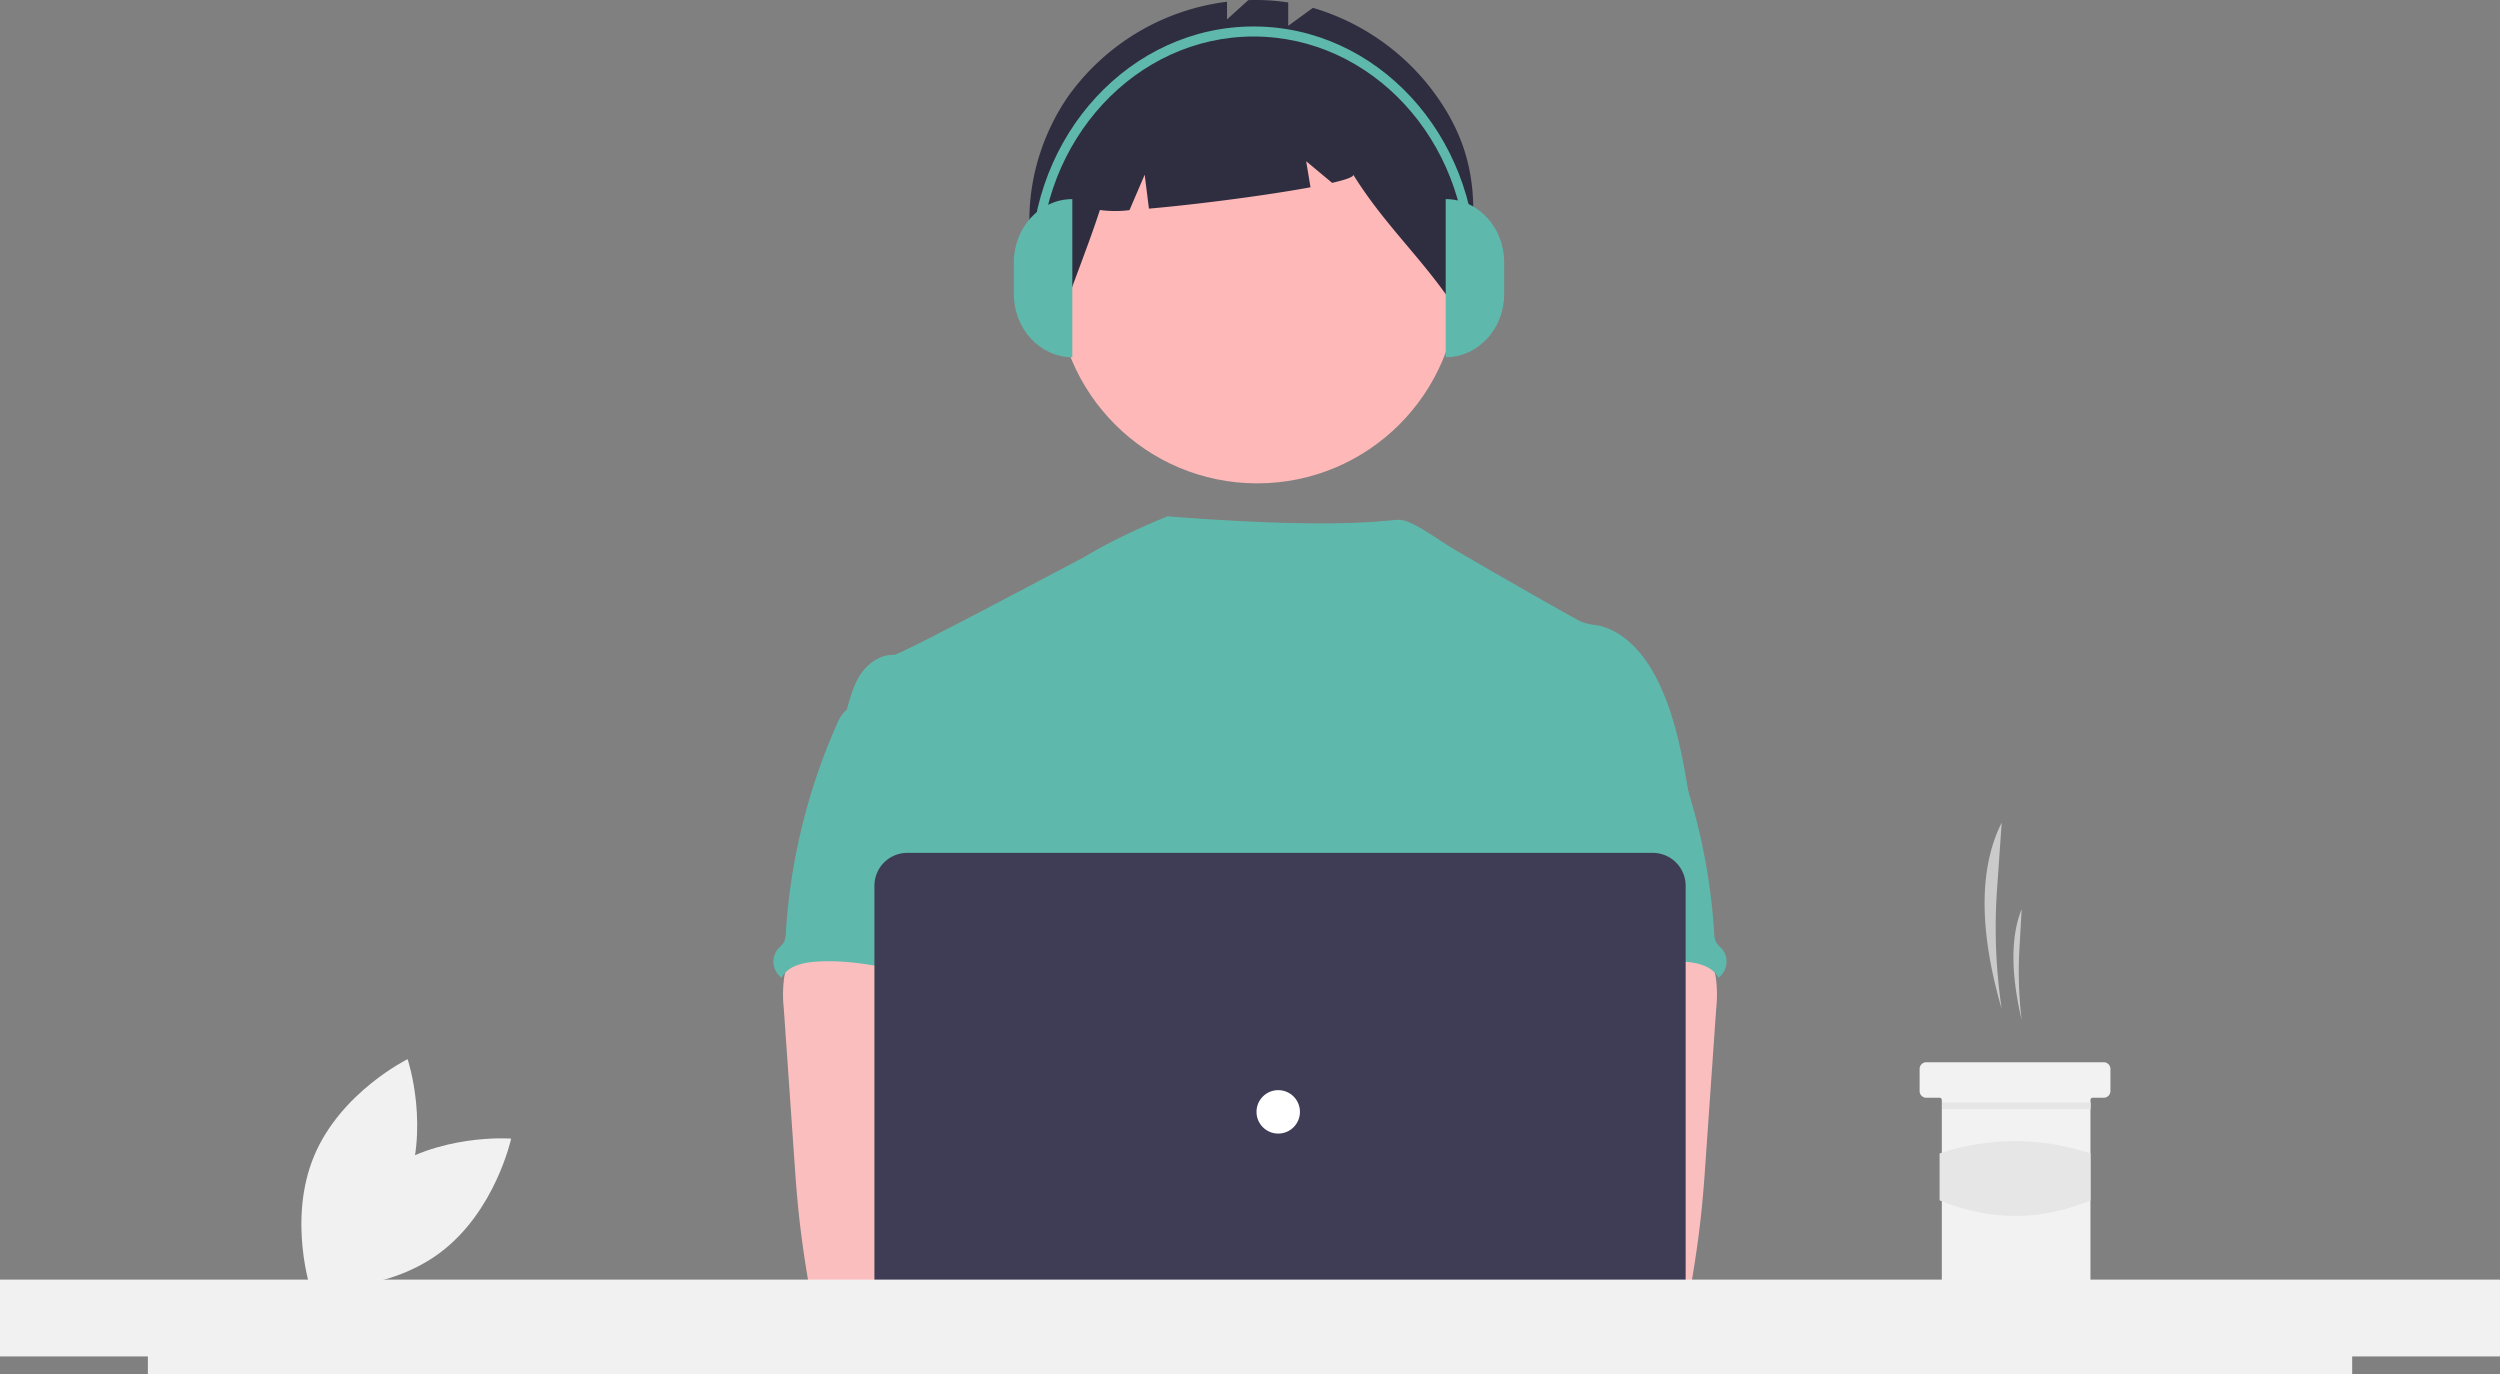 <svg data-name="Layer 1" xmlns="http://www.w3.org/2000/svg" width="878.63" height="483" viewBox="0 0 878.63 483" xmlns:xlink="http://www.w3.org/1999/xlink"><rect x="0" y="0" width="878.63" height="483" fill="#808080" stroke="none"/><path d="M294.716,621.203c-19.511,14.544-25.04,40.135-25.04,40.135s26.104,2.009,45.615-12.535,25.04-40.135,25.04-40.135S314.227,606.659,294.716,621.203Z" transform="translate(-160.685 -208.5)" fill="#f1f1f1"/><path d="M302.844,628.032c-9.377,22.456-32.862,34.028-32.862,34.028s-8.281-24.837,1.096-47.293,32.862-34.028,32.862-34.028S312.221,605.576,302.844,628.032Z" transform="translate(-160.685 -208.5)" fill="#f1f1f1"/><path d="M864.187,563.114h0a194.657,194.657,0,0,1-1.633-42.195l1.633-23.307h0c-9,17.908-6.966,41.479,0,65.502Z" transform="translate(-160.685 -208.5)" fill="#cacaca"/><path d="M871.205,567.013h0a143.091,143.091,0,0,1-.786-25.116l.786-13.873h0C866.875,538.683,867.854,552.713,871.205,567.013Z" transform="translate(-160.685 -208.5)" fill="#cacaca"/><path d="M902.401,584.17v7.798a2.352,2.352,0,0,1-2.339,2.339h-3.899a.777.777,0,0,0-.78.78v63.943a2.351,2.351,0,0,1-2.339,2.339H845.476a2.341,2.341,0,0,1-2.339-2.339V595.087a.782.782,0,0,0-.78-.78H837.678a2.341,2.341,0,0,1-2.339-2.339v-7.798a2.336,2.336,0,0,1,2.339-2.339h62.383A2.346,2.346,0,0,1,902.401,584.17Z" transform="translate(-160.685 -208.5)" fill="#f2f2f2"/><rect x="682.522" y="387.445" width="52.246" height="2.339" fill="#e6e6e6"/><path d="M895.383,630.369c-17.483,7.235-35.156,7.315-53.026,0v-16.481a83.274,83.274,0,0,1,53.026,0Z" transform="translate(-160.685 -208.5)" fill="#e6e6e6"/><circle id="fff0188c-9915-4c0d-8339-9317a77083e8" data-name="Ellipse 276" cx="441.853" cy="99.211" r="70.666" fill="#feb8b8"/><path id="ac220ed6-7c3f-4d1e-8d82-3295770c496a-254" data-name="Path 1461" d="M668.54,246.746a81.614,81.614,0,0,0-46.43-35.492l-8.675,6.331v-8.22a75.123,75.123,0,0,0-14.032-.817l-7.485,6.772V209.11a80.834,80.834,0,0,0-55.763,33.169c-16.254,23.432-18.998,56.032-3.011,79.652,4.388-13.487,9.715-26.142,14.104-39.628a39.916,39.916,0,0,0,10.399.05l5.339-12.459,1.492,11.931c16.55-1.441,41.096-4.607,56.785-7.508l-1.526-9.154,9.128,7.606c4.806-1.106,7.66-2.11,7.425-2.877,11.668,18.811,25.948,30.826,37.616,49.637C678.337,293.006,683.437,270.951,668.54,246.746Z" transform="translate(-160.685 -208.5)" fill="#2f2e41"/><path d="M754.52,489.43c-2.43-14.619-4.936-29.519-11.731-42.689-4.466-8.626-11.554-16.847-21.11-18.552a20.422,20.422,0,0,1-5.497-1.272c-2.8-1.349-40.425-22.827-46.405-26.568-5.135-3.212-13.24-9.158-17.327-9.158-4.112-.09-19.878,3.579-81.414-1.231,0,0-16.905,6.663-29.985,14.743-.198-.131-63.869,34.06-66.261,33.97-4.53-.191-8.741,2.71-11.338,6.362-2.596,3.652-3.814,8.174-5.089,12.546,13.907,30.97,26.631,61.98,40.539,92.95a7.931,7.931,0,0,1,1.006,3.815,9.31,9.31,0,0,1-1.73,3.815c-6.82,10.956-6.603,24.736-5.858,37.613.746,12.877,1.668,26.478-4.087,38.02-1.565,3.169-3.601,6.069-5.089,9.238-3.486,7.177-4.746,30.131-2.71,37.842l255.121,7.309C730.067,673.102,754.52,489.43,754.52,489.43Z" transform="translate(-160.685 -208.5)" fill="#5eb9ac"/><path id="bb46eb08-8e3e-4ac5-913b-26d221d967b9-255" data-name="Path 1421" d="M436.31,551.903a45.043,45.043,0,0,0-.153,11.109l3.657,52.513c.343,4.949.681,9.887,1.146,14.824.877,9.581,2.188,19.086,3.815,28.578a5.09,5.09,0,0,0,5.216,4.949c16.096,3.406,32.726,3.27,49.153,2.342,25.067-1.399,89.198-4.046,93.116-9.136s1.635-13.322-3.474-17.438-89.739-14.149-89.739-14.149c.827-6.553,3.321-12.724,5.688-18.946,4.25-11.035,8.22-22.432,8.297-34.253s-4.377-24.25-14.061-31.022c-7.966-5.56-18.221-6.591-27.928-6.362-7.062.203-19.265-1.489-25.716,1.272C440.223,538.431,437.264,546.905,436.31,551.903Z" transform="translate(-160.685 -208.5)" fill="#fbbebe"/><path id="efe93a1e-ccdd-49fd-af5f-e26394aa0937-256" data-name="Path 1430" d="M457.627,458.523a13.17,13.17,0,0,0-2.824,4.518A213.588,213.588,0,0,0,436.862,536.356a7.329,7.329,0,0,1-.827,3.55,15.535,15.535,0,0,1-1.87,2.023,7.024,7.024,0,0,0,.84,9.898q.173.146.356.281c2.099-3.951,7.125-5.242,11.592-5.586,21.389-1.692,42.282,8.259,63.734,7.508-1.514-5.23-3.691-10.256-4.925-15.548-5.459-23.502,8.156-49.089-.191-71.726-1.667-4.53-4.453-8.983-8.843-10.968a23.555,23.555,0,0,0-5.662-1.499c-5.421-.98-16.212-5.166-21.453-3.486-1.935.624-2.697,2.443-4.301,3.542C462.877,455.902,459.646,456.474,457.627,458.523Z" transform="translate(-160.685 -208.5)" fill="#5eb9ac"/><path id="a38c3c09-000b-42b7-8619-0229d8aff5e9-257" data-name="Path 1421" d="M754.672,536.183c-6.451-2.762-18.653-1.069-25.716-1.272-9.707-.229-19.962.802-27.928,6.362-9.684,6.772-14.137,19.201-14.061,31.022s4.046,23.218,8.297,34.253c2.366,6.222,4.861,12.393,5.688,18.946,0,0-84.63,10.034-89.739,14.149s-7.392,12.348-3.474,17.438,126.173,10.2,142.269,6.794a5.09,5.09,0,0,0,5.216-4.949c1.627-9.491,2.937-18.996,3.815-28.578.465-4.937.802-9.874,1.146-14.824l3.657-52.513a45.043,45.043,0,0,0-.153-11.109C762.736,546.905,759.777,538.431,754.672,536.183Z" transform="translate(-160.685 -208.5)" fill="#fbbebe"/><path id="bd3879bf-5d05-49be-b690-c4d97e29a2ab-258" data-name="Path 1430" d="M734.687,454.346c-1.603-1.099-2.366-2.918-4.301-3.542-5.241-1.68-16.032,2.507-21.453,3.486a23.555,23.555,0,0,0-5.662,1.499c-4.389,1.985-7.175,6.438-8.843,10.968-8.347,22.637,5.268,48.224-.191,71.726-1.234,5.293-3.411,10.318-4.925,15.548,21.453.751,42.346-9.2,63.734-7.508,4.467.343,9.493,1.635,11.592,5.586q.183-.135.356-.281a7.024,7.024,0,0,0,.84-9.898,15.535,15.535,0,0,1-1.87-2.023,7.329,7.329,0,0,1-.827-3.55,213.588,213.588,0,0,0-17.941-73.316,13.17,13.17,0,0,0-2.824-4.518C740.354,456.474,737.123,455.902,734.687,454.346Z" transform="translate(-160.685 -208.5)" fill="#5eb9ac"/><circle cx="420.924" cy="438.81" r="19.073" fill="#fbbebe"/><circle cx="463.156" cy="438.81" r="19.073" fill="#fbbebe"/><path d="M741.572,690.288H479.542a11.552,11.552,0,0,1-11.539-11.539V519.783a11.552,11.552,0,0,1,11.539-11.539H741.572a11.552,11.552,0,0,1,11.539,11.539V678.75A11.552,11.552,0,0,1,741.572,690.288Z" transform="translate(-160.685 -208.5)" fill="#3f3d56"/><circle id="bf1cdf42-3b4f-4239-91c9-f6802a29e918" data-name="Ellipse 263" cx="449.236" cy="390.766" r="7.635" fill="#fff"/><polygon points="878.63 449.724 0 449.724 0 476.724 51.97 476.724 51.97 483 826.68 483 826.68 476.724 878.63 476.724 878.63 449.724" fill="#f1f1f1"/><path d="M537.556,334.049h0c-11.355,0-20.559-9.952-20.559-22.229h0V300.705c0-12.277,9.205-22.229,20.559-22.229h0v55.574Z" transform="translate(-160.685 -208.5)" fill="#5eb9ac"/><path d="M668.779,278.476h0c11.355,0,20.559,9.952,20.559,22.229v11.115c0,12.277-9.205,22.229-20.559,22.229h0V278.476Z" transform="translate(-160.685 -208.5)" fill="#5eb9ac"/><path d="M679.553,302.452h-3.262c0-44.73-33.656-81.121-75.026-81.121-41.369,0-75.026,36.391-75.026,81.121h-3.262c0-46.675,35.12-84.648,78.288-84.648C644.433,217.804,679.553,255.777,679.553,302.452Z" transform="translate(-160.685 -208.5)" fill="#5eb9ac"/></svg>